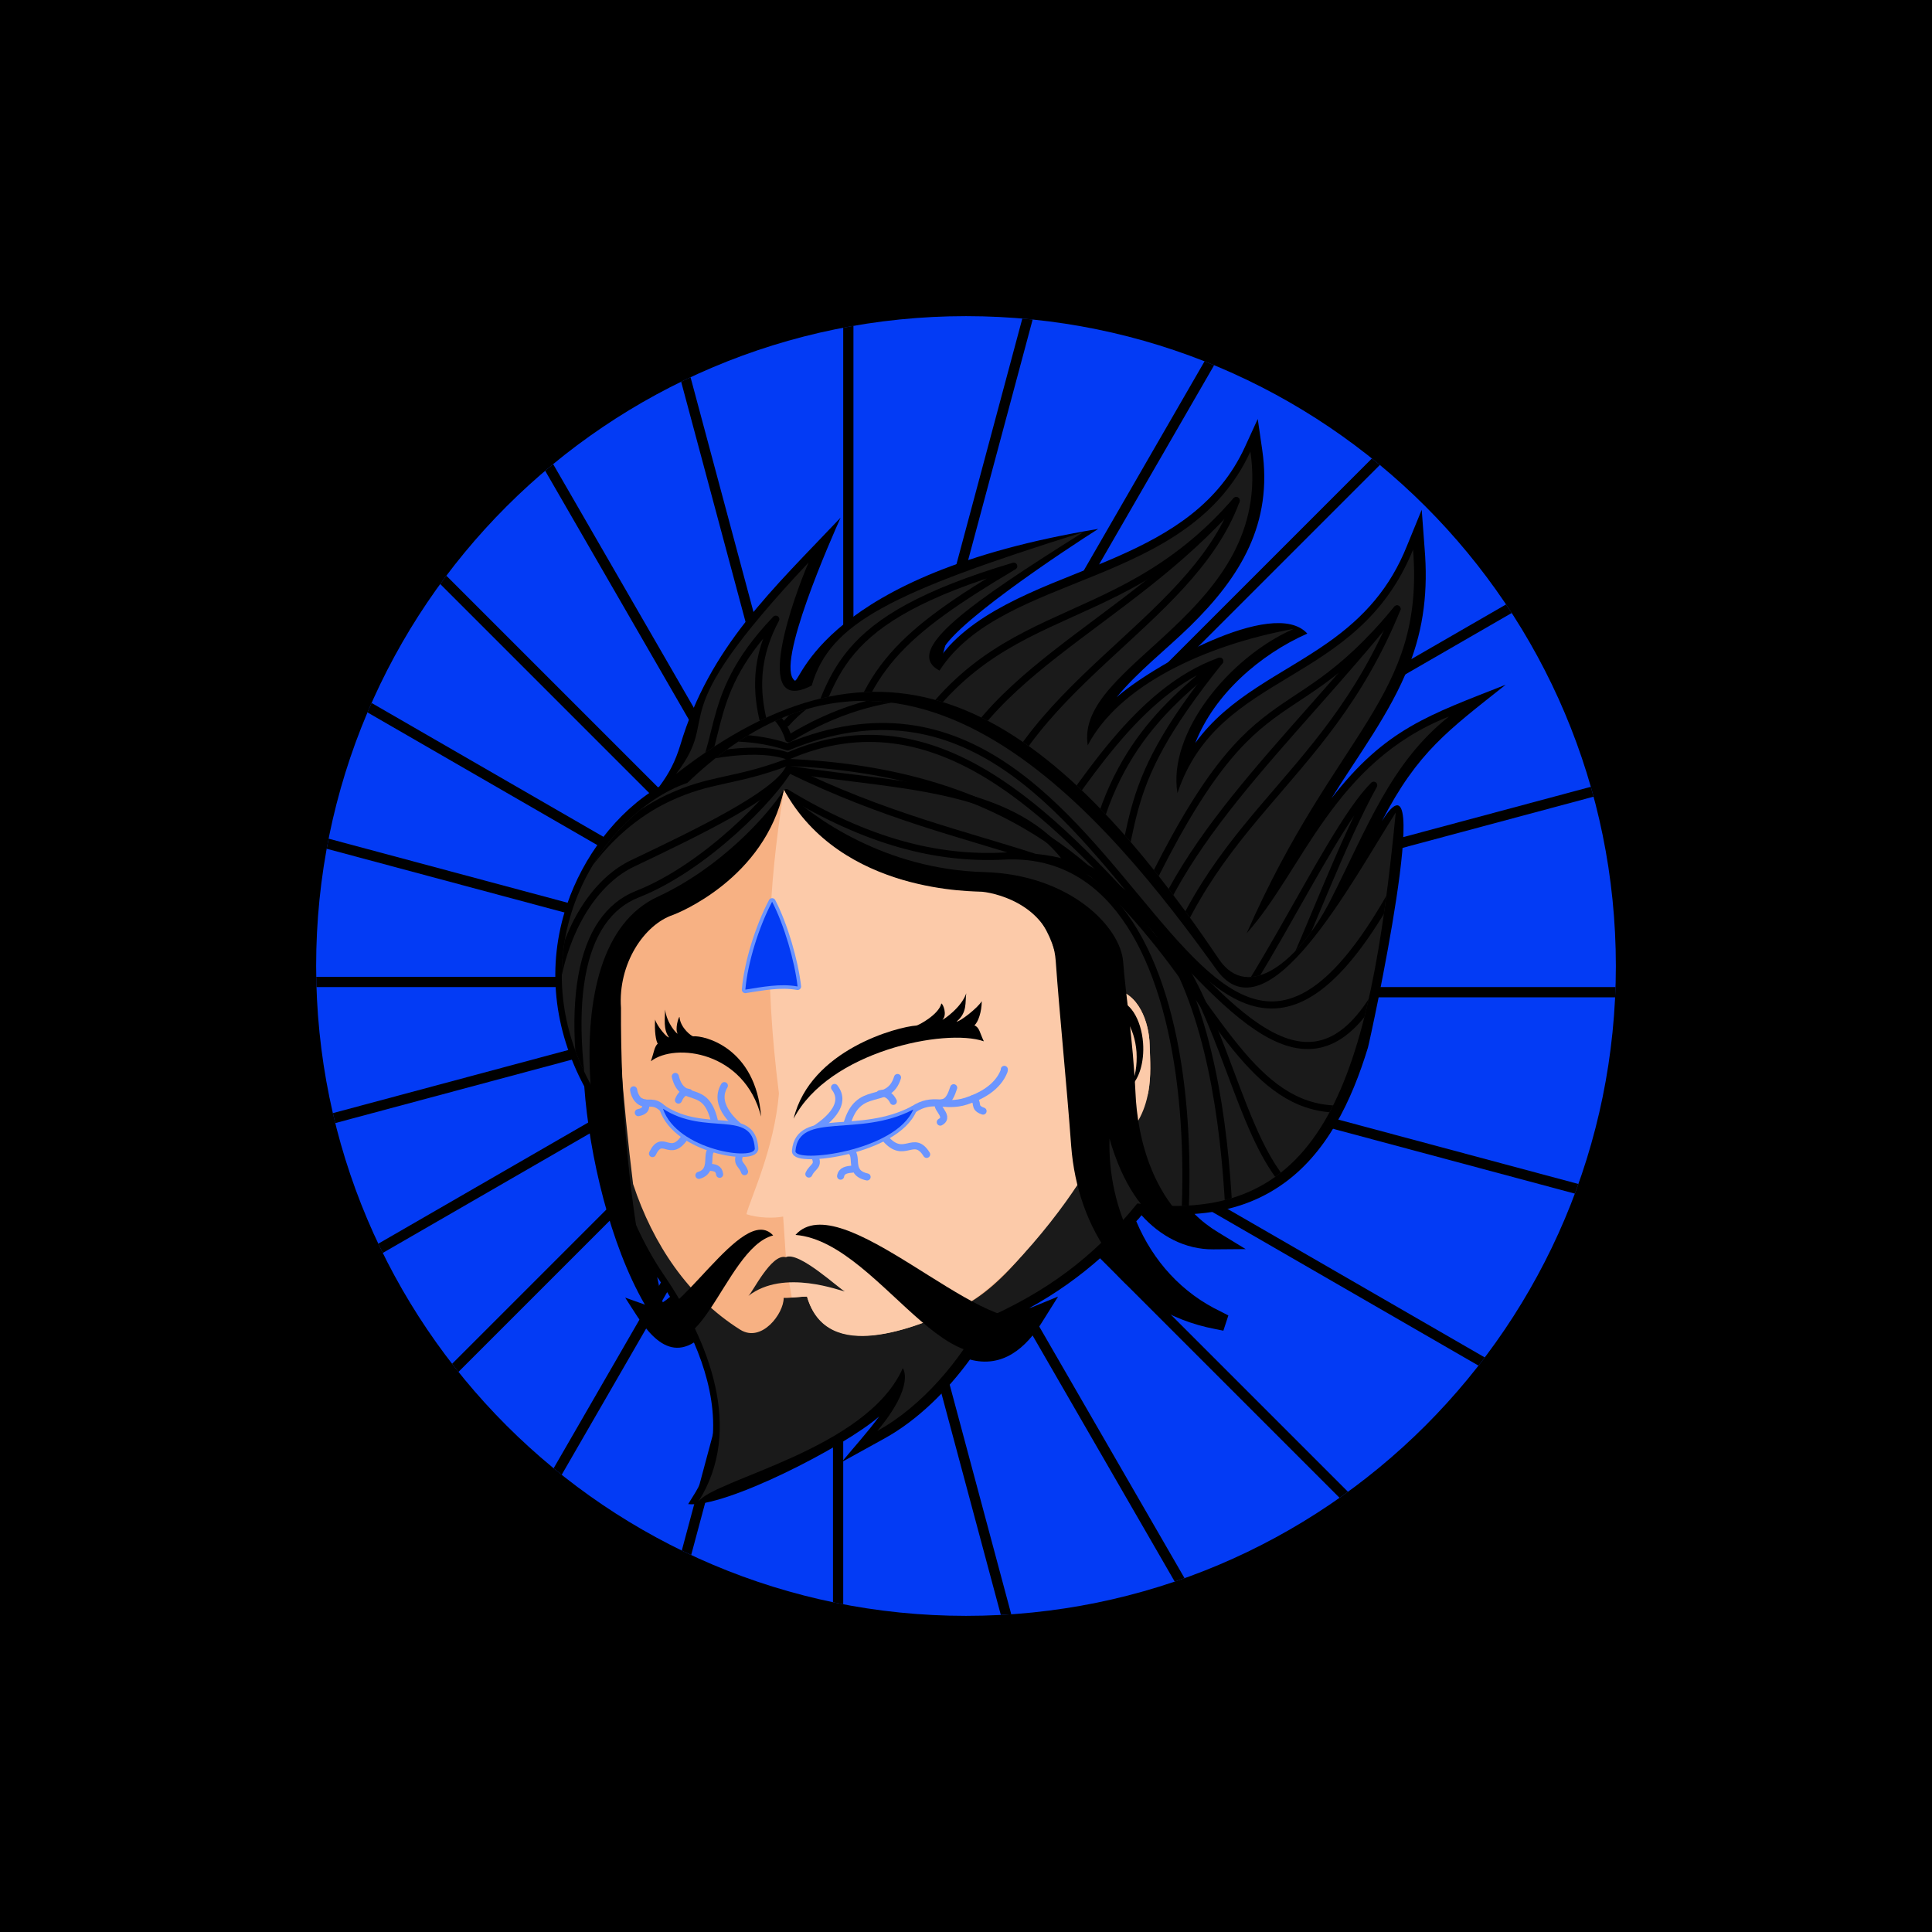 <?xml version="1.0" encoding="UTF-8"?>
<!DOCTYPE svg PUBLIC "-//W3C//DTD SVG 1.0//EN" "http://www.w3.org/TR/2001/REC-SVG-20010904/DTD/svg10.dtd">
<!-- Creator: CorelDRAW 2019 -->
<svg xmlns="http://www.w3.org/2000/svg" xml:space="preserve" width="1000px" height="1000px" version="1.0" style="shape-rendering:geometricPrecision; text-rendering:geometricPrecision; image-rendering:optimizeQuality; fill-rule:evenodd; clip-rule:evenodd"
viewBox="0 0 73.64 73.64"
 xmlns:xlink="http://www.w3.org/1999/xlink"
 xmlns:xodm="http://www.corel.com/coreldraw/odm/2003">
 <defs>
  <style type="text/css">
   <![CDATA[
    .str1 {stroke:black;stroke-width:0.27;stroke-linecap:round;stroke-linejoin:round;stroke-miterlimit:2.613}
    .str0 {stroke:black;stroke-width:0.27;stroke-linecap:round;stroke-linejoin:round;stroke-miterlimit:2.613}
    .str2 {stroke:#6B95FF;stroke-width:0.27;stroke-linecap:round;stroke-linejoin:round;stroke-miterlimit:2.613}
    .fil2 {fill:none}
    .fil0 {fill:black}
    .fil1 {fill:#033BF5}
    .fil3 {fill:#1A1A1A}
    .fil4 {fill:#F7B183}
    .fil5 {fill:#FCCAA9}
    .fil6 {fill:#1A1A1A;fill-rule:nonzero}
   ]]>
  </style>
    <clipPath id="id0">
     <path d="M36.82 12.05c13.68,0 24.77,11.09 24.77,24.77 0,13.68 -11.09,24.77 -24.77,24.77 -13.68,0 -24.77,-11.09 -24.77,-24.77 0,-13.68 11.09,-24.77 24.77,-24.77z"/>
    </clipPath>
   <clipPath id="id1">
    <path d="M30.82 21.44c-0.54,1.24 -2.24,5.91 0.12,4.69 0.69,-2.39 3.03,-3.55 10.36,-5.85 -4.27,2.68 -6.93,4.52 -5.49,5.28 2.44,-3.76 9.47,-3.15 11.85,-8.35 0.9,6.16 -6.71,8.05 -6.2,11.2 1.18,-2.26 4.41,-3.81 7.85,-4.44 -2.48,1.09 -4.81,3.99 -4.43,6.26 1.58,-4.72 6.85,-4.04 8.98,-9.28 0.45,5.67 -2.96,6.9 -6.34,14.62 2.14,-2.39 3.3,-6.52 7.71,-8.26 -2.22,1.76 -3.11,4.23 -4.52,7.01 -1.16,2.27 -3.12,3.91 -4.25,2.24 -6.86,-10.18 -12.91,-13.12 -20.69,-7.06 1.84,-2.42 -0.77,-1.88 5.05,-8.06z"/>
   </clipPath>
   <clipPath id="id2">
    <path d="M26.2 29.84c8.47,-8.14 16.16,1.55 20.17,7.12 1.95,2.71 5.15,-3.35 6.83,-5.99 -0.98,10.11 -2.7,15.82 -9.85,14.9 -1.69,2.08 -3.48,3.39 -5.96,4.47 -0.77,1.47 -2.22,3.25 -3.95,4.2 1.47,-1.76 0.97,-2.39 0.97,-2.39 -1.38,3.12 -7.24,4.24 -7.8,5.1 1.77,-2.77 0.39,-6.17 -1.31,-8.66 -0.41,-0.6 -0.77,-1.26 -1.08,-1.95 -0.65,-1.44 -1.06,-3 -1.13,-4.37 -3.88,-5.67 -0.26,-11.27 3.11,-12.43z"/>
   </clipPath>
 </defs>
 <g id="Layer_x0020_1">
  <rect class="fil0" width="73.64" height="73.64"/>
  <circle class="fil0" cx="36.82" cy="36.82" r="26.4"/>
  <g id="_1046929288">
   <path class="fil1" d="M36.82 12.05c13.68,0 24.77,11.09 24.77,24.77 0,13.68 -11.09,24.77 -24.77,24.77 -13.68,0 -24.77,-11.09 -24.77,-24.77 0,-13.68 11.09,-24.77 24.77,-24.77z"/>
   <g style="clip-path:url(#id0)">
    <g>
     <g>
      <rect class="fil0" x="32.14" y="-5.6" width="0.39" height="43.22"/>
      <rect class="fil0" transform="matrix(0.966 0.259 -0.259 0.966 43.329 -4.128)" width="0.39" height="43.22"/>
      <rect class="fil0" transform="matrix(0.866 0.5 -0.5 0.866 53.754 0.191)" width="0.39" height="43.22"/>
      <rect class="fil0" transform="matrix(0.707 0.707 -0.707 0.707 62.706 7.06)" width="0.39" height="43.22"/>
      <rect class="fil0" transform="matrix(0.5 0.866 -0.866 0.5 69.575 16.012)" width="0.39" height="43.22"/>
      <rect class="fil0" transform="matrix(0.259 0.966 -0.966 0.259 73.893 26.436)" width="0.39" height="43.22"/>
      <rect class="fil0" transform="matrix(2.63956E-14 1 -1 2.63956E-14 75.366 37.623)" width="0.39" height="43.22"/>
      <rect class="fil0" transform="matrix(-0.259 0.966 -0.966 -0.259 73.893 48.81)" width="0.39" height="43.22"/>
      <rect class="fil0" transform="matrix(-0.5 0.866 -0.866 -0.5 69.575 59.235)" width="0.39" height="43.22"/>
      <rect class="fil0" transform="matrix(-0.707 0.707 -0.707 -0.707 62.706 68.187)" width="0.39" height="43.22"/>
      <rect class="fil0" transform="matrix(-0.866 0.5 -0.5 -0.866 53.754 75.056)" width="0.39" height="43.22"/>
      <rect class="fil0" transform="matrix(-0.966 0.259 -0.259 -0.966 43.329 79.374)" width="0.39" height="43.22"/>
      <rect class="fil0" x="31.75" y="37.62" width="0.39" height="43.22"/>
      <rect class="fil0" transform="matrix(-0.966 -0.259 0.259 -0.966 20.955 79.374)" width="0.39" height="43.22"/>
      <rect class="fil0" transform="matrix(-0.866 -0.5 0.5 -0.866 10.53 75.056)" width="0.39" height="43.22"/>
      <rect class="fil0" transform="matrix(-0.707 -0.707 0.707 -0.707 1.579 68.187)" width="0.39" height="43.22"/>
      <rect class="fil0" transform="matrix(-0.5 -0.866 0.866 -0.5 -5.291 59.235)" width="0.39" height="43.22"/>
      <rect class="fil0" transform="matrix(-0.259 -0.966 0.966 -0.259 -9.609 48.81)" width="0.39" height="43.22"/>
      <rect class="fil0" transform="matrix(-7.91589E-14 -1 1 -7.91589E-14 -11.081 37.623)" width="0.39" height="43.22"/>
      <rect class="fil0" transform="matrix(0.259 -0.966 0.966 0.259 -9.609 26.436)" width="0.39" height="43.22"/>
      <rect class="fil0" transform="matrix(0.5 -0.866 0.866 0.5 -5.291 16.012)" width="0.39" height="43.22"/>
      <rect class="fil0" transform="matrix(0.707 -0.707 0.707 0.707 1.579 7.06)" width="0.39" height="43.22"/>
      <rect class="fil0" transform="matrix(0.866 -0.5 0.5 0.866 10.53 0.191)" width="0.39" height="43.22"/>
      <rect class="fil0" transform="matrix(0.966 -0.259 0.259 0.966 20.955 -4.128)" width="0.39" height="43.22"/>
     </g>
    </g>
   </g>
   <path class="fil2" d="M36.82 12.05c13.68,0 24.77,11.09 24.77,24.77 0,13.68 -11.09,24.77 -24.77,24.77 -13.68,0 -24.77,-11.09 -24.77,-24.77 0,-13.68 11.09,-24.77 24.77,-24.77z"/>
  </g>
  <path class="fil0" d="M35.86 25c0.11,-0.13 0.22,-0.26 0.33,-0.39 1.58,-1.69 4.31,-2.47 6.39,-3.39 2.07,-0.91 3.88,-2.03 4.87,-4.18l0.49 -1.07 0.17 1.17c0.41,2.81 -0.82,4.84 -2.75,6.73 -0.91,0.89 -2,1.73 -2.8,2.71 1.19,-1.08 5.98,-3.86 7.27,-2.43 -1.79,0.79 -3.55,2.31 -4.27,4.17 1.3,-1.8 3.3,-2.59 5.06,-3.83 1.39,-0.98 2.37,-2.09 3.01,-3.69l0.56 -1.37 0.11 1.47c0.13,1.57 -0.02,3.01 -0.6,4.48 -0.7,1.79 -1.94,3.42 -2.95,5.05 2.06,-2.66 3.73,-3.18 6.64,-4.33 -2.19,1.74 -3.35,2.55 -4.72,5.2 2.1,-3.36 -0.45,8.36 -0.53,8.63 -0.61,2 -1.57,4.08 -3.36,5.28 -0.99,0.67 -2.09,0.98 -3.25,1.06 0.27,0.27 0.57,0.5 0.9,0.7l1.05 0.64 -1.23 0.01c-1.08,0.01 -2.03,-0.51 -2.74,-1.3 -0.06,0.08 -0.13,0.16 -0.2,0.23 0.64,1.52 1.74,2.74 3.24,3.45l0.27 0.14 -0.19 0.58 -0.3 -0.06c-1.8,-0.34 -3.29,-1.3 -4.32,-2.77 -0.86,0.77 -1.78,1.42 -2.78,1.97 0.03,-0.01 0.07,-0.02 0.1,-0.03l1 -0.41 -0.57 0.91c-0.66,1.08 -1.56,1.82 -2.79,1.49 -0.86,1.18 -1.99,2.31 -3.26,3.01l-1.63 0.9c0.47,-0.57 1,-1.15 1.43,-1.74 -1.31,1.15 -5.9,3.5 -7.28,3.34l0.18 -0.29c1.18,-1.83 0.86,-3.98 0.04,-5.87 -1.23,0.77 -2.06,-0.86 -2.62,-1.71l0.76 0.27 -0.02 -0.02c-1.31,-2.27 -2.11,-5.67 -2.3,-8.3 -1.16,-2.17 -1.45,-4.58 -0.66,-6.93 0.61,-1.8 1.87,-3.52 3.52,-4.5 0.38,-0.51 0.61,-0.96 0.8,-1.58 1.12,-3.76 3.53,-5.94 6.11,-8.67 -0.32,0.72 -2.51,5.64 -1.75,6.21 0.21,0.16 1.01,-4.04 11.57,-5.78 -1.03,0.65 -6.04,3.93 -6,4.84zm-10.6 24.64c0.1,-0.06 0.2,-0.14 0.28,-0.21 -0.14,-0.23 -0.28,-0.45 -0.43,-0.67 -0.02,-0.03 -0.04,-0.06 -0.06,-0.08 0.05,0.26 0.11,0.52 0.17,0.78l0.04 0.18z"/>
  <path class="fil3" d="M30.82 21.44c-0.54,1.24 -2.24,5.91 0.12,4.69 0.69,-2.39 3.03,-3.55 10.36,-5.85 -4.27,2.68 -6.93,4.52 -5.49,5.28 2.44,-3.76 9.47,-3.15 11.85,-8.35 0.9,6.16 -6.71,8.05 -6.2,11.2 1.18,-2.26 4.41,-3.81 7.85,-4.44 -2.48,1.09 -4.81,3.99 -4.43,6.26 1.58,-4.72 6.85,-4.04 8.98,-9.28 0.45,5.67 -2.96,6.9 -6.34,14.62 2.14,-2.39 3.3,-6.52 7.71,-8.26 -2.22,1.76 -3.11,4.23 -4.52,7.01 -1.16,2.27 -3.12,3.91 -4.25,2.24 -6.86,-10.18 -12.91,-13.12 -20.69,-7.06 1.84,-2.42 -0.77,-1.88 5.05,-8.06z"/>
  <g style="clip-path:url(#id1)">
   <g id="_1331636408">
    <path id="1" class="fil2 str0" d="M-0.24 28.96c2.88,1.75 5.37,2.38 7.75,2.26 7.56,-0.39 7.45,14.27 5.03,20.51"/>
    <path class="fil2 str0" d="M-0.23 26.48c3.22,-3.64 11.69,-0.85 17.63,-8.12"/>
    <path class="fil2 str0" d="M-7.09 41.73c-1.18,-5.23 -0.52,-8.34 1.54,-9.15 2.44,-0.97 4.88,-3.52 5.39,-4.46 3.42,1.68 6.26,2.32 8.78,3.15 6.66,0.61 6.87,13.62 4.78,19.73"/>
    <path class="fil2 str0" d="M-7.1 44.2c-3,-6.99 -0.95,-11.59 1.36,-12.7 2.37,-1.14 5.07,-2.44 5.58,-3.38 3.59,0.59 7.88,0.53 9.89,3.2 5.76,1.61 6.29,12.97 4.53,18.95"/>
    <path class="fil2 str0" d="M-8.22 43.85c-2.61,-5.23 -0.87,-12.51 3.77,-14.69 1.53,-0.72 2.31,-0.56 4.23,-1.28 10.46,-3.27 18.12,10.26 15.35,21.66"/>
    <path class="fil2 str0" d="M-9.72 31.44c2.08,-3 7.6,-4.49 9.53,-3.79 10.14,-4.86 18.16,10.79 16.18,21.17"/>
    <path class="fil2 str0" d="M-9.18 30.15c3.96,-3.69 7.45,-3.35 8.99,-2.82 11.31,-4.58 18.57,9.55 17.04,20.76"/>
    <path class="fil2 str0" d="M-7.98 26.81c3.14,-1.88 7.18,-1.99 7.82,0.23 6.71,-4.12 12.62,0.92 15.68,4.53"/>
    <path class="fil2 str1" d="M25.92 30.8c1.93,-2.33 0.61,-4.02 3.65,-7.2 -1.23,2.31 -0.47,4.1 0.21,5.93"/>
    <path class="fil2 str1" d="M30.6 28.9c1.2,-3.19 1.11,-5.25 8.04,-7.32 -4.26,2.54 -5.84,3.93 -6.55,7.92"/>
    <path class="fil2 str1" d="M33.78 29.81c3.61,-7.36 8.47,-5.15 13.34,-10.73 -1.76,4.79 -8.45,7.08 -9.76,13.03"/>
    <path class="fil2 str1" d="M39.3 32.65c1.97,-2.75 4.06,-6.33 7.19,-7.45 -2.24,1.81 -4.69,3.93 -5.17,9.26"/>
    <path class="fil2 str1" d="M42.7 36.17c5.06,-11.28 6.09,-7.55 10.55,-12.96 -2.83,6.94 -7.58,7.97 -9.55,15.81"/>
    <path class="fil2 str1" d="M44.63 41.26c2.71,-1.85 5.81,-9.42 7.73,-11.33 -2.41,4.38 -4.48,12.28 -7.73,13.57"/>
    <path class="fil2 str1" d="M35.68 31.08c1.07,-5.31 7.24,-7.12 11.44,-12"/>
    <path class="fil2 str1" d="M43.26 37.67c1.08,-5.31 5.73,-9.16 9.99,-14.46"/>
    <path class="fil2 str1" d="M41.84 36.35c1.8,-5.1 0.4,-5.85 4.65,-11.15"/>
   </g>
  </g>
  <path class="fil2" d="M30.82 21.44c-0.54,1.24 -2.24,5.91 0.12,4.69 0.69,-2.39 3.03,-3.55 10.36,-5.85 -4.27,2.68 -6.93,4.52 -5.49,5.28 2.44,-3.76 9.47,-3.15 11.85,-8.35 0.9,6.16 -6.71,8.05 -6.2,11.2 1.18,-2.26 4.41,-3.81 7.85,-4.44 -2.48,1.09 -4.81,3.99 -4.43,6.26 1.58,-4.72 6.85,-4.04 8.98,-9.28 0.45,5.67 -2.96,6.9 -6.34,14.62 2.14,-2.39 3.3,-6.52 7.71,-8.26 -2.22,1.76 -3.11,4.23 -4.52,7.01 -1.16,2.27 -3.12,3.91 -4.25,2.24 -6.86,-10.18 -12.91,-13.12 -20.69,-7.06 1.84,-2.42 -0.77,-1.88 5.05,-8.06z"/>
  <path class="fil3" d="M26.2 29.84c8.47,-8.14 16.16,1.55 20.17,7.12 1.95,2.71 5.15,-3.35 6.83,-5.99 -0.98,10.11 -2.7,15.82 -9.85,14.9 -1.69,2.08 -3.48,3.39 -5.96,4.47 -0.77,1.47 -2.22,3.25 -3.95,4.2 1.47,-1.76 0.97,-2.39 0.97,-2.39 -1.38,3.12 -7.24,4.24 -7.8,5.1 1.77,-2.77 0.39,-6.17 -1.31,-8.66 -0.41,-0.6 -0.77,-1.26 -1.08,-1.95 -0.65,-1.44 -1.06,-3 -1.13,-4.37 -3.88,-5.67 -0.26,-11.27 3.11,-12.43z"/>
  <g style="clip-path:url(#id2)">
   <g id="_1332484208">
    <path id="1" class="fil2 str0" d="M29.97 30.21c3.08,1.87 5.74,2.55 8.29,2.42 8.08,-0.42 7.96,15.25 5.38,21.92"/>
    <path class="fil2 str0" d="M29.98 27.56c3.45,-3.89 12.2,-1.68 14.26,0.07"/>
    <path class="fil2 str0" d="M22.65 43.87c-1.26,-5.6 -0.55,-8.93 1.65,-9.79 2.61,-1.03 5.21,-3.76 5.76,-4.76 3.65,1.79 6.69,2.48 9.39,3.36 7.11,0.65 7.47,11.59 7.47,16.97"/>
    <path class="fil2 str0" d="M22.65 46.51c-3.22,-7.48 -1.03,-12.4 1.44,-13.59 2.54,-1.21 5.42,-2.6 5.97,-3.6 3.83,0.63 8.42,0.56 10.57,3.41 6.89,2.84 5.65,12.11 10,13.54"/>
    <path class="fil2 str0" d="M21.45 46.13c-2.8,-5.6 -0.94,-13.37 4.02,-15.71 1.64,-0.77 2.48,-0.59 4.53,-1.36 16.68,0.68 14.94,15.26 22.55,12.97"/>
    <path class="fil2 str0" d="M19.85 32.86c2.22,-3.2 8.12,-4.8 10.18,-4.04 11.34,-4.93 17.74,19.1 22.91,8.13"/>
    <path class="fil2 str0" d="M20.42 31.49c4.23,-3.95 7.96,-3.58 9.6,-3.02 13.57,-5.62 15.41,21.65 24.09,3.53"/>
    <path class="fil2 str0" d="M21.71 27.91c3.34,-2 7.66,-2.12 8.35,0.25 7.18,-4.4 13.48,0.99 16.76,4.84"/>
   </g>
  </g>
  <path class="fil2" d="M26.2 29.84c8.47,-8.14 16.16,1.55 20.17,7.12 1.95,2.71 5.15,-3.35 6.83,-5.99 -0.98,10.11 -2.7,15.82 -9.85,14.9 -1.69,2.08 -3.48,3.39 -5.96,4.47 -0.77,1.47 -2.22,3.25 -3.95,4.2 1.47,-1.76 0.97,-2.39 0.97,-2.39 -1.38,3.12 -7.24,4.24 -7.8,5.1 1.77,-2.77 0.39,-6.17 -1.31,-8.66 -0.41,-0.6 -0.77,-1.26 -1.08,-1.95 -0.65,-1.44 -1.06,-3 -1.13,-4.37 -3.88,-5.67 -0.26,-11.27 3.11,-12.43z"/>
  <path class="fil4" d="M41.62 44c-0.01,-0.07 2.03,-1.68 2.15,-2.38 0.11,-0.62 0.07,-1.17 0.05,-1.8 -0.02,-0.83 -0.41,-2 -1.39,-2.11 -0.42,-0.05 -0.8,0.15 -1.09,0.44 -0.47,0.49 -0.71,1.23 -0.84,1.87l-0.33 1.72 -0.17 -1.74c-0.35,-3.62 -0.48,-5.6 -4.05,-6.28 -2.5,0.73 -5.64,-2.54 -6.07,-3.62 -0.78,2.74 -1.87,2.99 -4.02,4.29 -0.69,0.42 -1.86,1.2 -2.18,2.87 -0.3,0.61 0.09,4.95 0.45,7.87 0.76,2.3 2.11,4.31 4.08,5.55 0.82,0.52 1.67,-0.62 1.66,-1.21 0.26,0.01 0.58,-0.05 0.89,-0.05 0.8,2.73 4.57,0.97 5.74,0.46 1.87,-0.81 3.42,-3.32 4.59,-4.75 0.42,-0.52 0.13,-0.59 0.53,-1.13z"/>
  <path class="fil5" d="M42.62 43.54c0.67,-0.47 1.01,-1.14 1.15,-1.92 0.11,-0.62 0.07,-1.17 0.05,-1.8 -0.02,-0.83 -0.41,-2 -1.39,-2.11 -0.42,-0.05 -0.8,0.15 -1.09,0.44 -0.79,0.82 -0.35,1.11 -0.57,2.22 -0.31,-3.24 -0.15,-6.99 -4.82,-6.65 -2.06,0.15 -4.89,-1.68 -6.07,-3.62 -0.62,3.93 -0.76,7.07 -0.19,11.58 -0.18,2.12 -1.08,3.98 -1.24,4.6 0.44,0.15 1.06,0.16 1.4,0.09 0.12,1.6 0.06,1.59 0.33,3.09 0.04,0 0.4,-0.04 0.58,-0.04 0.75,2.63 4.17,1.15 5.74,0.46 1.68,-0.73 4.24,-4.01 4.97,-5.39 0.72,-0.73 0.15,-0.38 0.39,-1 0.26,-0.66 0.73,0.07 0.76,0.05z"/>
  <path class="fil6" d="M29.95 47.92c0.5,-0.25 2.07,1.24 2.25,1.3 -0.12,0.01 -2.32,-0.89 -3.68,0.18 0.14,-0.09 0.88,-1.64 1.43,-1.48z"/>
  <path class="fil0" d="M42.51 38.15c0.52,-0.05 0.99,0.67 1.06,1.61 0.05,0.72 -0.15,1.36 -0.47,1.64 0.17,-0.33 0.25,-0.79 0.22,-1.3 -0.07,-0.94 -0.55,-1.66 -1.06,-1.61 -0.12,0.01 -0.24,0.07 -0.34,0.15 0.15,-0.28 0.35,-0.47 0.59,-0.49z"/>
  <path class="fil0" d="M41.96 40.62c0.28,0 0.67,0.27 0.65,0.61 -0.02,0.26 -0.2,0.48 -0.46,0.57 0.15,-0.12 0.24,-0.28 0.25,-0.46 0.02,-0.33 -0.41,-0.6 -0.65,-0.6 -0.23,0 -0.4,-0.43 -0.19,-0.75 -0.06,0.28 0.13,0.63 0.4,0.63z"/>
  <path class="fil0" d="M37.44 33.99c-0.22,-0.03 -5.38,0.11 -7.56,-3.89 1.12,1.08 3.87,3.04 7.63,3.14 3.25,0.09 5.2,2.08 5.3,3.42 0.09,1.24 0.37,2.89 0.47,4.99 0.07,1.64 0.61,4.28 2.87,5.64 -0.71,0.01 -2.82,-0.26 -3.86,-3.89 -0.08,2.6 1.13,5.56 4,6.94 -3.42,-0.65 -5.22,-3.53 -5.46,-6.65 -0.19,-2.56 -0.45,-5.08 -0.59,-7.06 -0.15,-2.03 -2.12,-2.57 -2.8,-2.64z"/>
  <path class="fil0" d="M30.32 47.07c1.72,-1.92 7.06,3.92 9.04,3.1 -2.69,4.36 -5.64,-2.83 -9.04,-3.1z"/>
  <path class="fil0" d="M29.47 47.09c-1.17,-1.28 -3.67,3.5 -4.88,3.07 1.96,3 2.95,-2.58 4.88,-3.07z"/>
  <path class="fil0" d="M25.66 34.87c0.14,-0.05 3.5,-1.37 4.22,-4.77 -0.64,1.01 -2.45,2.99 -4.81,4.08 -4.28,1.98 -2.47,11.62 -0.29,15.37 -0.81,-3.53 -1.13,-7.58 -1.11,-11.13 -0.12,-1.68 0.88,-3.18 1.99,-3.55z"/>
  <path class="fil0" d="M37.5 39.69c-0.16,-0.33 -0.16,-0.52 -0.36,-0.61 0.14,-0.11 0.28,-0.51 0.28,-0.92 -0.15,0.26 -0.84,0.79 -0.96,0.78 0.42,-0.35 0.32,-0.74 0.37,-1.08 -0.18,0.54 -0.87,1.01 -0.91,1.01 0.2,-0.19 0.02,-0.62 -0.04,-0.62 -0.1,0.43 -0.89,0.84 -0.95,0.84 -0.69,0.04 -4.04,0.91 -4.68,3.55 1.34,-2.57 5.78,-3.46 7.25,-2.95z"/>
  <path class="fil0" d="M24.81 40.45c0.12,-0.35 0.13,-0.55 0.26,-0.67 -0.07,-0.1 -0.13,-0.49 -0.1,-0.92 0.07,0.25 0.46,0.71 0.53,0.68 -0.23,-0.31 -0.15,-0.72 -0.15,-1.06 0.07,0.54 0.45,0.93 0.48,0.92 -0.11,-0.17 0.03,-0.63 0.07,-0.64 0.03,0.43 0.48,0.75 0.52,0.74 0.41,-0.04 2.39,0.42 2.59,3.06 -0.63,-2.48 -3.27,-2.83 -4.2,-2.11z"/>
  <g id="_985570064">
   <g>
    <g>
     <path class="fil2 str2" d="M31.1 43.02c-0.01,-0.02 1.33,-0.78 0.71,-1.57"/>
    </g>
    <g>
     <path class="fil2 str2" d="M32.27 42.89c0.43,-1.63 1.59,-0.68 1.94,-1.82"/>
    </g>
    <g>
     <path class="fil2 str2" d="M33.54 41.69c0.2,-0.06 0.4,0.06 0.51,0.29"/>
    </g>
    <g>
     <path class="fil2 str2" d="M31.04 44.05c0.21,0.41 -0.07,0.39 -0.21,0.7"/>
    </g>
    <g>
     <path class="fil2 str2" d="M32.37 43.84c0.41,0.17 -0.1,0.85 0.68,1.02"/>
    </g>
    <g>
     <path class="fil2 str2" d="M33.75 43.4c0.72,0.83 1.07,-0.2 1.57,0.6"/>
    </g>
    <g>
     <path class="fil2 str2" d="M34.81 42.29c0.77,-0.51 1.18,-0.05 2.02,-0.32 0.58,-0.19 1.2,-0.53 1.44,-1.14 0.01,-0.03 0.01,-0.04 0.01,-0.07"/>
    </g>
    <g>
     <path class="fil2 str2" d="M35.84 42.77c0.44,-0.24 -0.41,-0.67 0.08,-0.74 0.26,-0.04 0.35,-0.34 0.43,-0.57"/>
    </g>
    <g>
     <path class="fil2 str2" d="M37.08 41.88c0.26,0.13 -0.02,0.33 0.39,0.47"/>
    </g>
    <g>
     <path class="fil2 str2" d="M32.5 44.56c-0.2,0.02 -0.42,0.04 -0.46,0.27"/>
    </g>
   </g>
   <g>
    <path class="fil2 str2" d="M30.32 43.87c0.13,-1.52 2.42,-0.49 4.49,-1.58 -0.67,1.6 -4.53,2.06 -4.49,1.58z"/>
    <path id="1" class="fil1" d="M30.32 43.87c0.13,-1.52 2.42,-0.49 4.49,-1.58 -0.67,1.6 -4.53,2.06 -4.49,1.58z"/>
   </g>
  </g>
  <g>
   <g>
    <g>
     <path class="fil2 str2" d="M28.16 42.94c0.01,-0.03 -1.03,-0.77 -0.55,-1.56"/>
    </g>
    <g>
     <path class="fil2 str2" d="M27.25 42.82c-0.33,-1.62 -1.24,-0.66 -1.51,-1.79"/>
    </g>
    <g>
     <path class="fil2 str2" d="M26.26 41.64c-0.16,-0.06 -0.31,0.07 -0.4,0.29"/>
    </g>
    <g>
     <path class="fil2 str2" d="M28.21 43.96c-0.16,0.42 0.06,0.39 0.17,0.7"/>
    </g>
    <g>
     <path class="fil2 str2" d="M27.17 43.78c-0.32,0.16 0.08,0.84 -0.53,1.02"/>
    </g>
    <g>
     <path class="fil2 str2" d="M26.1 43.35c-0.57,0.84 -0.84,-0.18 -1.23,0.62"/>
    </g>
    <g>
     <path class="fil2 str2" d="M25.27 42.26c-0.36,-0.35 -0.57,-0.13 -0.82,-0.26"/>
    </g>
    <g>
     <path class="fil2 str2" d="M24.33 42.41c0.17,-0.04 0.34,-0.1 0.26,-0.37 -0.23,0 -0.4,-0.23 -0.44,-0.5"/>
    </g>
    <g>
     <path class="fil2 str2" d="M27.07 44.49c0.16,0.02 0.33,0.03 0.36,0.27"/>
    </g>
   </g>
   <g>
    <path class="fil2 str2" d="M28.77 43.77c-0.1,-1.51 -1.88,-0.45 -3.5,-1.51 0.53,1.59 3.53,2 3.5,1.51z"/>
    <path id="1" class="fil1" d="M28.77 43.77c-0.1,-1.51 -1.88,-0.45 -3.5,-1.51 0.53,1.59 3.53,2 3.5,1.51z"/>
   </g>
  </g>
  <g>
   <path class="fil2 str2" d="M29.43 34.37c0.46,0.89 0.86,2.26 0.97,3.23 -0.65,-0.12 -1.35,0.02 -1.99,0.12 0.09,-1.03 0.51,-2.38 1.02,-3.35z"/>
   <path id="1" class="fil1" d="M29.43 34.37c0.46,0.89 0.86,2.26 0.97,3.23 -0.65,-0.12 -1.35,0.02 -1.99,0.12 0.09,-1.03 0.51,-2.38 1.02,-3.35z"/>
  </g>
 </g>
</svg>
